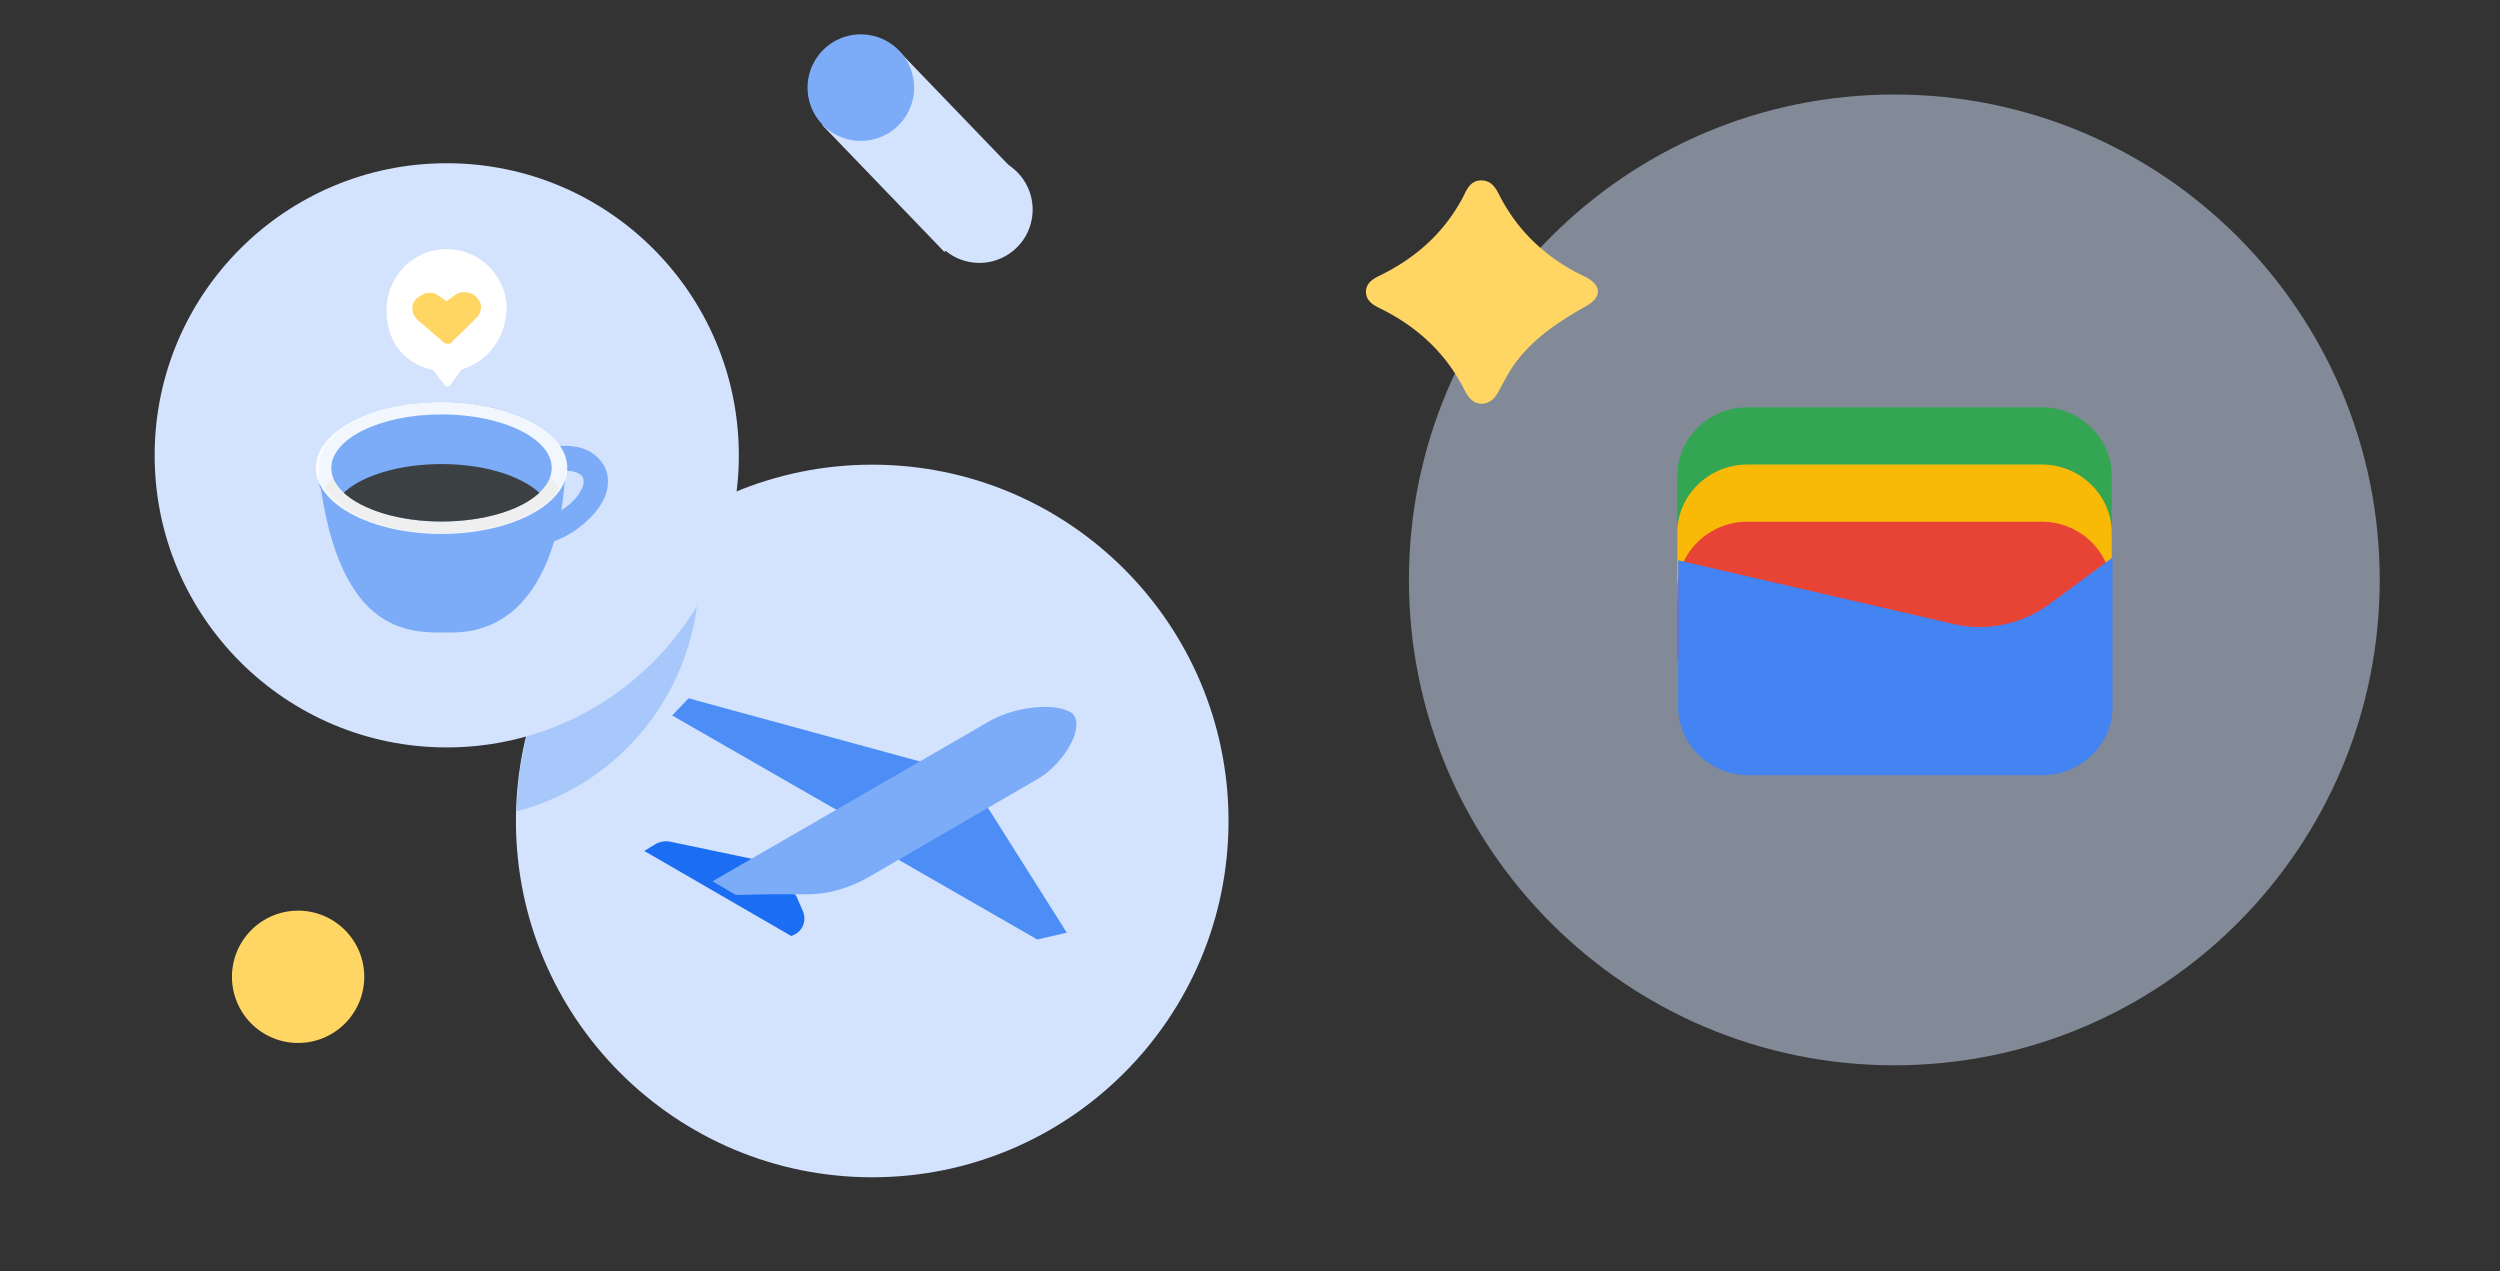 <svg width="291" height="148" viewBox="0 0 291 148" fill="none" xmlns="http://www.w3.org/2000/svg"><rect x="0" y="0" width="291" height="148" fill="#333333" stroke="none"/><path d="M101.527 137.035c22.905 0 41.473-18.568 41.473-41.473 0-22.905-18.568-41.474-41.473-41.474-22.905 0-41.473 18.569-41.473 41.474 0 22.905 18.568 41.473 41.473 41.473z" fill="#D3E3FD"/><path d="M103.119 99.23l17.626 10.129 3.43-.798-10.528-16.669-10.528 7.338zm5.664-10.13l-10.13 5.902-20.417-11.724 1.914-1.994 28.633 7.816z" fill="#4C8DF6"/><path d="M74.887 98.99l17.227 9.969.479-.239c.957-.558 1.276-1.675.877-2.632l-.798-1.834-4.865-4.228-9.89-2.073c-.478-.08-1.036 0-1.515.239l-1.436.877-.08-.08z" fill="#1B6EF3"/><path d="M125.293 84.395c0 1.914-2.233 5.025-4.546 6.3l-19.78 11.485c-2.153 1.197-4.546 1.915-7.018 1.915h-4.546l-3.749.079-2.712-1.595 32.142-18.583c1.196-.718 3.031-1.356 4.865-1.595 1.755-.24 3.43-.16 4.626.478.16.08.239.16.319.24.08.08.16.239.239.319.08.239.16.558.16.877v.08z" fill="#7CACF8"/><path d="M81.348 65.334c-.08-1.914-.399-3.749-.798-5.583-.797.479-1.595.957-2.313 1.515-11.484 7.816-17.785 20.338-18.104 33.179 12.84-3.35 21.853-15.313 21.215-29.111z" fill="#A8C7FA"/><path opacity=".5" d="M220.5 124c31.204 0 56.5-25.296 56.5-56.5S251.704 11 220.5 11 164 36.296 164 67.5s25.296 56.5 56.5 56.5z" fill="#D3E3FD"/><path d="M34.7 121.4a7.7 7.7 0 100-15.4 7.7 7.7 0 100 15.4zM172.518 47c-1.024 0-1.536-.697-1.946-1.395-2.15-4.383-5.53-7.57-10.036-9.762-.819-.399-1.536-.897-1.536-1.893s.819-1.494 1.639-1.893c4.301-2.092 7.68-5.18 9.831-9.463.41-.897.922-1.594 1.946-1.594 1.126 0 1.638.797 2.048 1.594 2.15 4.283 5.53 7.471 9.934 9.563 2.048.996 2.15 2.39.204 3.487-3.174 1.793-6.042 3.686-8.192 6.574-.82 1.096-1.332 2.192-1.946 3.288-.41.797-.922 1.394-1.946 1.494z" fill="#FFD563"/><path d="M245.904 63.309h-50.665V55.36c0-4.371 3.676-7.947 8.146-7.947h34.274c4.47 0 8.146 3.576 8.146 7.947v7.948h.099z" fill="#34A653"/><path d="M245.904 69.965h-50.665v-7.948c0-4.37 3.676-7.947 8.146-7.947h34.274c4.47 0 8.146 3.576 8.146 7.947v7.948h.099z" fill="#F8BA07"/><path d="M245.904 76.621h-50.665v-7.947c0-4.372 3.676-7.948 8.146-7.948h34.274c4.47 0 8.146 3.576 8.146 7.948v7.947h.099z" fill="#E84436"/><path d="M195.239 65.196l32.188 7.45c3.775.895 7.848 0 10.927-2.185l7.55-5.563v17.385c0 4.371-3.675 7.948-8.146 7.948h-34.273c-4.471 0-8.146-3.577-8.146-7.948V65.196h-.1z" fill="#4383F2"/><path d="M114 30.6a6.2 6.2 0 100-12.4 6.2 6.2 0 000 12.4z" fill="#D3E3FD"/><path d="M104.646 5.957l-8.935 8.598 14.215 14.771 8.935-8.598-14.215-14.772z" fill="#D3E3FD"/><path d="M100.2 16.4a6.2 6.2 0 100-12.4 6.2 6.2 0 000 12.4z" fill="#7CACF8"/><path d="M52 87c18.778 0 34-15.222 34-34S70.778 19 52 19 18 34.222 18 53s15.222 34 34 34z" fill="#D3E3FD"/><path d="M60.25 63.866c-.632 0-1.265 0-1.807-.181-.903-.18-1.626-.632-2.168-1.084a3.617 3.617 0 01-1.174-3.252c0-.723.27-1.446.723-2.168.722-1.265 1.897-2.44 3.432-3.343a12.83 12.83 0 014.788-1.806c1.175-.181 2.168-.181 3.162 0 .813.18 1.445.451 1.987.903 1.175.903 1.717 2.168 1.536 3.613-.09.904-.452 1.717-1.084 2.62-.723.994-1.716 1.897-2.89 2.71-1.446.904-2.891 1.446-4.518 1.807-.632.09-1.264.18-1.897.18h-.09zm5.15-9.215h-1.085c-1.355.18-2.62.633-3.704 1.446-1.174.722-1.987 1.445-2.53 2.439-.18.361-.36.722-.36.993 0 .452 0 .723.36.994.272.18.543.361.995.452.722.18 1.626.18 2.53 0 1.264-.271 2.438-.723 3.522-1.446.904-.542 1.626-1.174 2.168-1.897.362-.542.542-.993.633-1.355 0-.451 0-.813-.452-1.084-.271-.18-.542-.27-.994-.361-.361 0-.722-.09-1.084-.09v-.09z" fill="#7CACF8"/><path d="M37.123 55.193H65.76s-.18 18.337-13.1 18.429c-4.427 0-13.19.993-15.538-18.43z" fill="#7CACF8"/><path d="M51.487 51.489c6.413 0 11.834 2.258 13.64 5.24.452-.723.723-1.536.723-2.35 0-4.245-6.414-7.587-14.363-7.587-7.95 0-14.364 3.432-14.364 7.588 0 4.155.271 1.626.723 2.349 1.897-3.072 7.317-5.24 13.64-5.24z" fill="#7BAAF6"/><path d="M51.486 62.058c6.414 0 11.834-2.258 13.64-5.24-1.897-3.07-7.317-5.239-13.64-5.239-6.324 0-11.834 2.258-13.641 5.24 1.897 3.071 7.317 5.24 13.64 5.24z" fill="#606060"/><path opacity=".9" d="M51.395 62.149c8.083 0 14.635-3.438 14.635-7.679 0-4.24-6.552-7.678-14.635-7.678-8.082 0-14.634 3.437-14.634 7.678 0 4.24 6.552 7.679 14.634 7.679z" fill="#fff"/><path d="M51.395 60.703c7.085 0 12.828-2.79 12.828-6.233 0-3.442-5.743-6.233-12.828-6.233-7.084 0-12.828 2.79-12.828 6.233 0 3.443 5.744 6.233 12.828 6.233z" fill="#7CACF8"/><path d="M51.395 60.703c4.969 0 9.305-1.355 11.383-3.343-2.169-1.987-6.414-3.342-11.383-3.342-4.968 0-9.305 1.355-11.382 3.343 2.168 1.987 6.414 3.342 11.382 3.342z" fill="#3B4043"/><path d="M59 36.13c0-3.952-3.111-7.13-7-7.13s-7 3.178-7 7.13 2.333 6.271 5.444 6.959l1.297 1.718a.406.406 0 00.691 0l1.296-1.804a7.248 7.248 0 005.186-6.959l.086.086z" fill="#fff"/><path d="M48.585 34.627c-.39.358-.585.806-.585 1.254 0 .268 0 .537.195.806.098.179.293.447.39.537l3.122 2.686.195.09h.391s.097 0 .195-.09l2.927-2.865c.195-.18.292-.358.39-.538.097-.268.195-.537.195-.805 0-.448-.293-.896-.683-1.254-.39-.358-.878-.448-1.366-.448-.293 0-.585.09-.878.269-.39.268-.78.537-1.073.806l-1.17-.806c-.293-.18-.586-.18-.879-.18-.293 0-.488 0-.683.18-.195.09-.39.179-.585.358h-.098z" fill="#FFD563"/></svg>